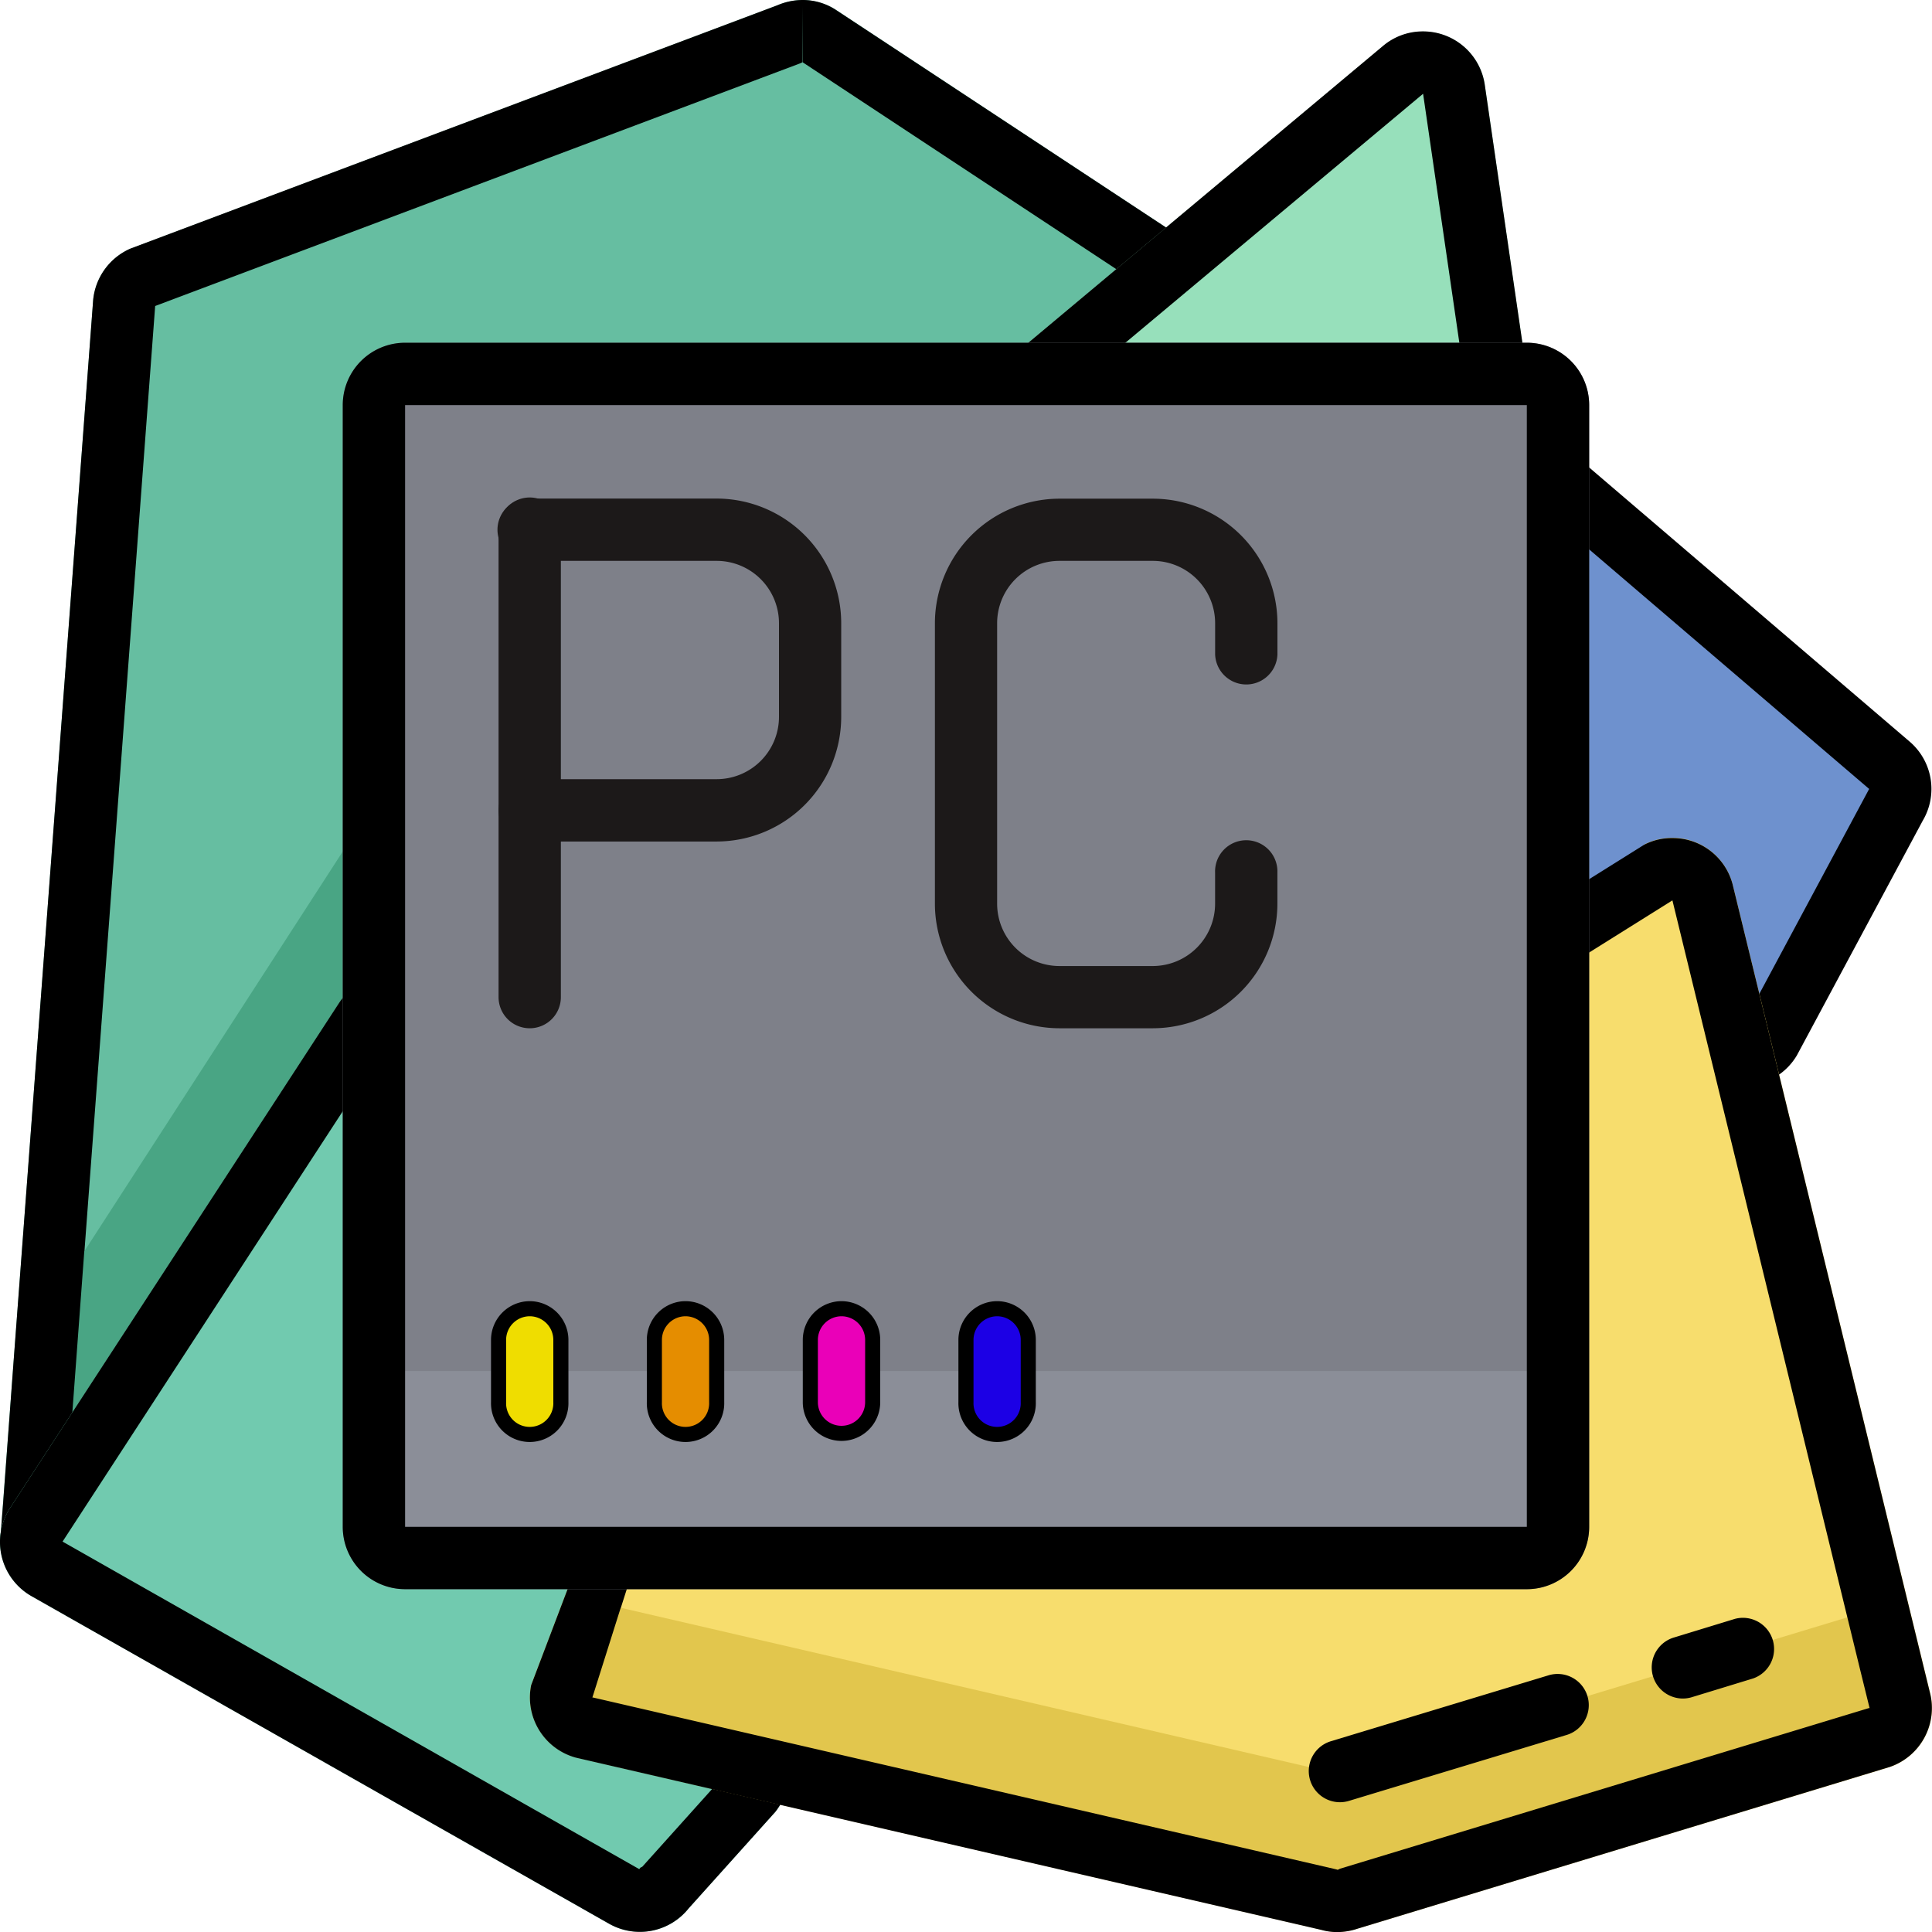 <svg xmlns="http://www.w3.org/2000/svg" viewBox="0 0 511.98 512"><defs><style>.cls-1{fill:#66bea1;}.cls-2{fill:#49a584;}.cls-3{fill:#71caaf;}.cls-4{fill:#97e0bb;}.cls-5{fill:#6e91ce;}.cls-6{fill:#f7dd6d;}.cls-7{fill:#e2c64d;}.cls-8{fill:#7e8089;}.cls-9{fill:#8b8e98;}.cls-10{fill:#e58d00;}.cls-10,.cls-11,.cls-12,.cls-13{stroke:#000;stroke-miterlimit:10;stroke-width:4px;}.cls-11{fill:#ea00b8;}.cls-12{fill:#1c00e5;}.cls-13{fill:#efdd00;}.cls-14{fill:#1c1919;}</style></defs><g id="Layer_2" data-name="Layer 2"><g id="Layer_1-2" data-name="Layer 1"><path class="cls-1" d="M330.3,74.32,221.78,2.77a16.51,16.51,0,0,0-15.73-1.38L34.54,65.93A16.52,16.52,0,0,0,24.7,79.47L0,408.92l25,12.21Z"/><path class="cls-2" d="M119.81,265.15l-20.32,6.44L42,363.33,16.58,395.75l-8.27.61.9-44.57,13.17-20.26,69.82-108c1.65-2.48,4.84,1.33,6.82-.57l-7.69,12.33Z"/><path d="M221.79,2.81A16,16,0,0,0,212.63,0,17.13,17.13,0,0,0,206,1.4L34.52,65.89a16.63,16.63,0,0,0-9.83,13.55L3.63,360.35l-2.8,37.9L0,408.91l24.94,12.22L330.3,74.32ZM20.89,400.73,17.34,399l5-67.47L41.12,81.09,211.88,16.85l.42-.17.33-.17v-15l.08,15,92.65,61.11L42.86,375.79ZM206,1.4,34.52,65.89a16.63,16.63,0,0,0-9.83,13.55L3.63,360.35l18.75-28.82L41.12,81.09,211.88,16.85l.42-.17.33-.17V0A17.13,17.13,0,0,0,206,1.4Z"/><path class="cls-3" d="M92.18,263a16.1,16.1,0,0,0-2.37,2.84L2.74,399.51a16.52,16.52,0,0,0,5.45,23.38L161.25,509.7a16.54,16.54,0,0,0,21.26-4l22.94-25.54a17.58,17.58,0,0,0,1.72-2.64l88-168.66c-63.08-15.06-128.44-34.64-189.62-58.68Z"/><path class="cls-4" d="M403.85,93.81,393.47,22.49a16.52,16.52,0,0,0-27-10.22L272.87,90.53c-.24.2-.48.42-.71.63l-166.61,159c61.18,24,126.54,43.61,189.62,58.68l107-205.06A16.54,16.54,0,0,0,403.85,93.81Z"/><path d="M377.12,24.85v0l10.38,71.3L192.58,469.78l-22.36,24.89-.51.26-.31.39L16.58,408.52l87-133.62L283.45,103.19l93.67-78.34M377,8.32a16.28,16.28,0,0,0-10.62,3.95L272.86,90.53c-.24.2-.48.42-.71.63L92.18,263a16.1,16.1,0,0,0-2.37,2.84L2.74,399.51a16.52,16.52,0,0,0,5.45,23.38L161.25,509.7a16.54,16.54,0,0,0,21.26-4l22.94-25.54a17.18,17.18,0,0,0,1.72-2.65l195-373.71a16.5,16.5,0,0,0,1.7-10L393.47,22.5A16.52,16.52,0,0,0,377,8.32Z"/><path class="cls-5" d="M461,279.48l-40.1-5a8.28,8.28,0,0,1-7.22-8.61l0-.57L402.32,135.64a8.23,8.23,0,0,1,8.3-7.39,8,8,0,0,1,5.21,1.94l84.74,72.5a8.24,8.24,0,0,1,1.88,10.61l-33.53,62.51a8.19,8.19,0,0,1-6.93,3.74S461.3,279.52,461,279.48Z"/><path d="M410.7,136.67l84.64,72.41-.19.3-.16.32-33,61.57-40.1-5,.06-1.13-.1-1.13L410.7,136.67M410.61,120A16.52,16.52,0,0,0,394,135.7l11.35,129.74a16.5,16.5,0,0,0,14.44,17.21l40.12,5a15.68,15.68,0,0,0,2.05.13,16.53,16.53,0,0,0,14.21-8.1l33.35-62.19a16.51,16.51,0,0,0-3.61-21.09l-84.81-72.55A16.26,16.26,0,0,0,410.61,120Z"/><path class="cls-6" d="M140.74,446.58l15.92-41.93a16.51,16.51,0,0,1,6.75-10.31L420.6,238.57c.65-.45,3.81-2.61,4.53-3l10.66-11.8a16.51,16.51,0,0,1,23.35,10.53l52.28,214.09a16.51,16.51,0,0,1-10.57,19.85l-141,42.81a16.47,16.47,0,0,1-9.68.33l-197.5-45.65A16.5,16.5,0,0,1,140.74,446.58Z"/><polygon class="cls-7" points="157.03 449.77 157.03 449.86 157.2 449.86 157.03 449.77"/><polygon class="cls-7" points="156.37 449.69 161.9 425.5 164.54 426.07 353.52 469.81 489.67 428.56 496.04 452.46 355.07 503.34 156.37 449.69"/><polygon class="cls-7" points="157.03 449.77 157.03 449.86 157.2 449.86 157.03 449.77"/><path d="M445.79,450.11A8.26,8.26,0,0,1,443.4,434L459.75,429a8.26,8.26,0,0,1,4.79,15.8l-16.35,5A8.35,8.35,0,0,1,445.79,450.11Z"/><path d="M355.07,477.59a8.26,8.26,0,0,1-2.4-16.16L410.22,444A8.26,8.26,0,1,1,415,459.81l-57.55,17.43A8.28,8.28,0,0,1,355.07,477.59Z"/><path d="M511.4,448.42,459.13,234.3a16.44,16.44,0,0,0-15.94-12.22,16,16,0,0,0-7.43,1.74L163.43,394.33a16.36,16.36,0,0,0-6.77,10.32l-15.9,41.9a16.51,16.51,0,0,0,11.89,19.24l197.48,45.63a15.45,15.45,0,0,0,4.29.58,17,17,0,0,0,5.37-.91l141-42.85A16.49,16.49,0,0,0,511.4,448.42Zm-16.1,4.21L355,495.24l-.25.16-.33.09-.24-.09-.33-.08L157.19,449.85H157v-.08l7.43-23.53.09-.17L170,408.9l2.69-.12.16-.91L443.19,238.6,492.82,442l2.56,10.4.08.25Z"/><path class="cls-8" d="M404.61,421.13H107.35a16.51,16.51,0,0,1-16.52-16.52V107.35a16.51,16.51,0,0,1,16.52-16.52H404.61a16.51,16.51,0,0,1,16.52,16.52V404.61A16.51,16.51,0,0,1,404.61,421.13Z"/><rect class="cls-9" x="99.49" y="363.33" width="311.77" height="49.14"/><path d="M404.61,107.35V404.61H107.35V107.35H404.61m0-16.52H107.35a16.51,16.51,0,0,0-16.52,16.52V404.61a16.51,16.51,0,0,0,16.52,16.52H404.61a16.51,16.51,0,0,0,16.52-16.52V107.35a16.51,16.51,0,0,0-16.52-16.52Z"/><path class="cls-10" d="M181.66,346.81a8.27,8.27,0,0,0-8.25,8.26v16.51a8.26,8.26,0,1,0,16.51,0V355.07A8.28,8.28,0,0,0,181.66,346.81Z"/><path class="cls-11" d="M223,346.81a8.28,8.28,0,0,0-8.26,8.26v16.51a8.26,8.26,0,0,0,16.52,0V355.07A8.28,8.28,0,0,0,223,346.81Z"/><path class="cls-12" d="M264.24,346.81a8.28,8.28,0,0,0-8.26,8.26v16.51a8.26,8.26,0,1,0,16.51,0V355.07A8.27,8.27,0,0,0,264.24,346.81Z"/><path class="cls-13" d="M140.38,346.81a8.28,8.28,0,0,0-8.26,8.26v16.51a8.26,8.26,0,1,0,16.51,0V355.07A8.27,8.27,0,0,0,140.38,346.81Z"/><path class="cls-14" d="M140.38,272.49a8.25,8.25,0,0,1-8.26-8.25V140.38a8.26,8.26,0,1,1,16.51,0V264.24A8.25,8.25,0,0,1,140.38,272.49Z"/><path class="cls-14" d="M189.92,223H140.38a8.26,8.26,0,0,1,0-16.52h49.54a16.52,16.52,0,0,0,16.51-16.51V165.15a16.53,16.53,0,0,0-16.51-16.52H140.38a8.26,8.26,0,1,1,0-16.51h49.54a33.06,33.06,0,0,1,33,33v24.77A33.06,33.06,0,0,1,189.92,223Z"/><path class="cls-14" d="M305.52,272.49H280.75a33.06,33.06,0,0,1-33-33V165.15a33.06,33.06,0,0,1,33-33h24.77a33.06,33.06,0,0,1,33,33v8.26a8.26,8.26,0,0,1-16.51,0v-8.26a16.54,16.54,0,0,0-16.52-16.52H280.75a16.53,16.53,0,0,0-16.51,16.52v74.31A16.53,16.53,0,0,0,280.75,256h24.77A16.54,16.54,0,0,0,322,239.46v-8.25a8.26,8.26,0,1,1,16.51,0v8.25A33.06,33.06,0,0,1,305.52,272.49Z"/></g></g></svg>